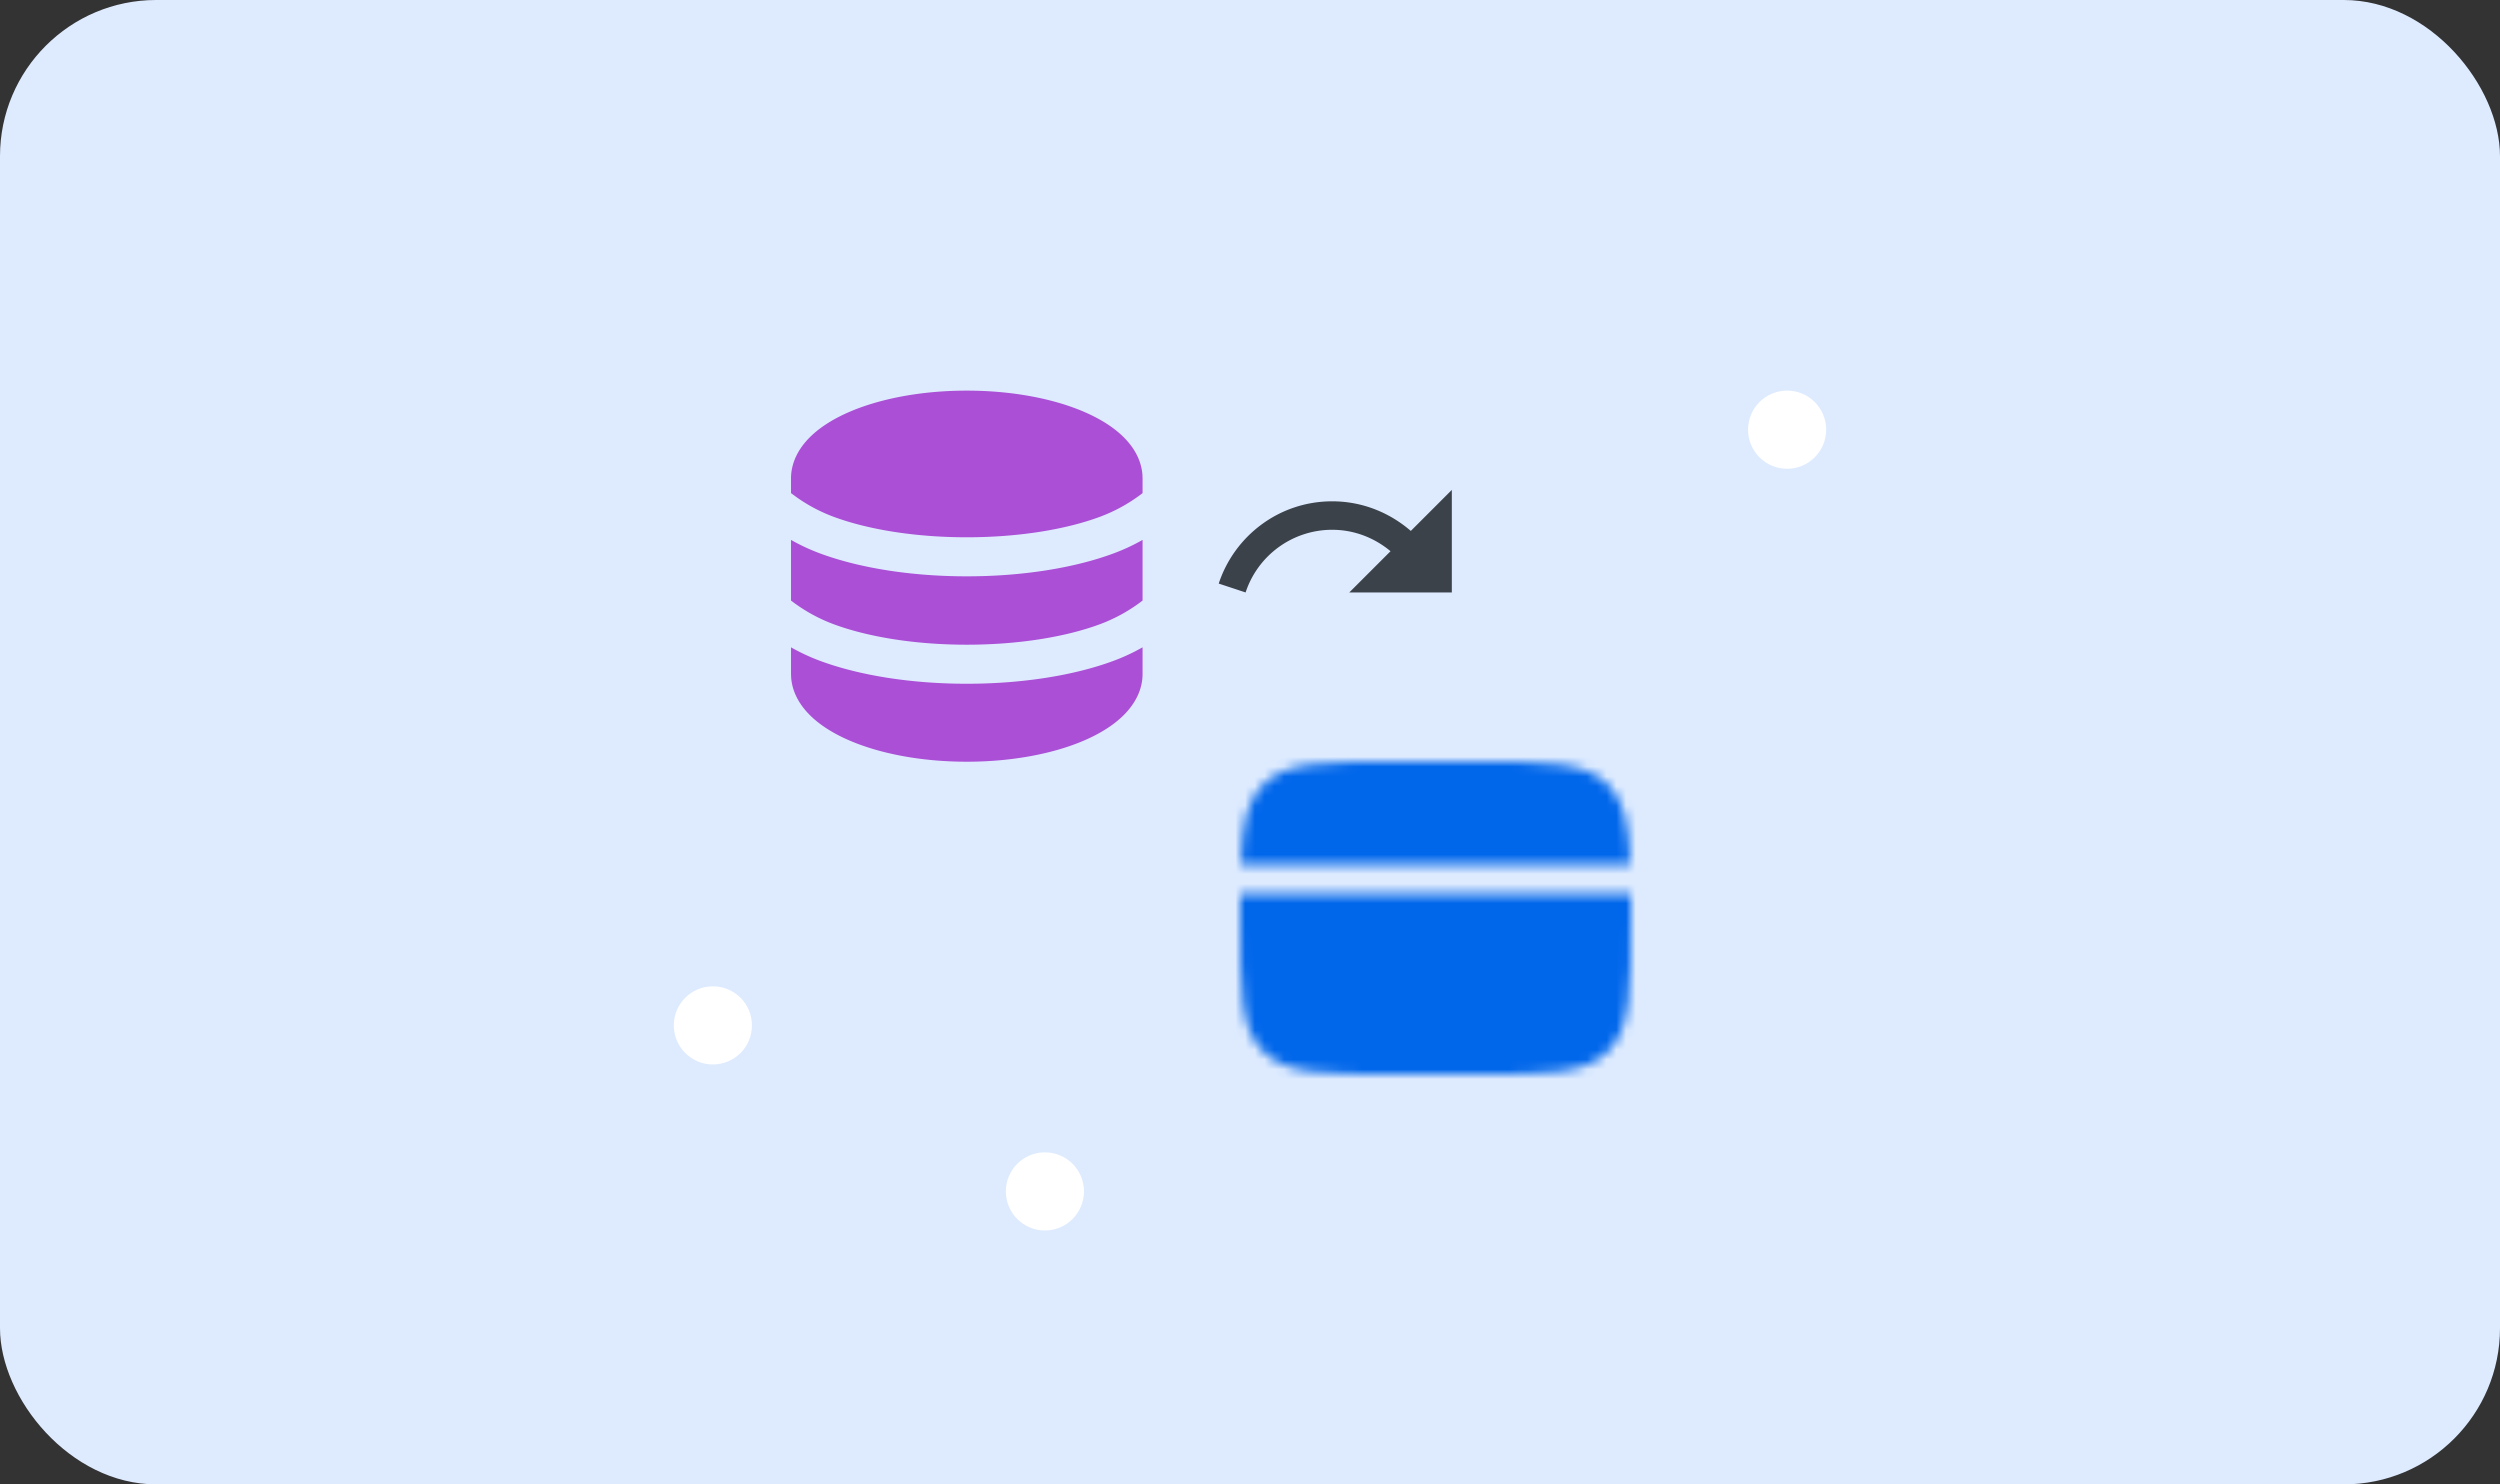 <svg width="256" height="152" viewBox="0 0 256 152" fill="none" xmlns="http://www.w3.org/2000/svg">
    <rect x="0" y="0" width="256" height="152" fill="#333333" stroke="none"/>
    <rect width="256" height="152" rx="16" fill="#DEEBFF"/>
    <circle cx="107" cy="122" r="4" fill="#fff"/>
    <circle cx="73" cy="105" r="4" fill="#fff"/>
    <circle cx="183" cy="44" r="4" fill="#fff"/>
    <mask id="htwcyko9wa" style="mask-type:luminance" maskUnits="userSpaceOnUse" x="127" y="78" width="40" height="32">
        <path d="M151 78h-8c-7.542 0-11.314 0-13.656 2.344-1.688 1.686-2.16 4.114-2.292 8.156h39.896c-.132-4.042-.604-6.47-2.292-8.156C162.314 78 158.542 78 151 78zm-8 32h8c7.542 0 11.314 0 13.656-2.344C167 105.314 167 101.542 167 94c0-.884 0-1.716-.004-2.5h-39.992C127 92.284 127 93.116 127 94c0 7.542 0 11.314 2.344 13.656C131.686 110 135.458 110 143 110z" fill="#fff"/>
        <path fill-rule="evenodd" clip-rule="evenodd" d="M133.5 102a1.503 1.503 0 0 1 1.5-1.5h8a1.503 1.503 0 0 1 1.5 1.5 1.503 1.503 0 0 1-1.5 1.5h-8a1.503 1.503 0 0 1-1.5-1.5zm13 0a1.503 1.503 0 0 1 1.5-1.5h3a1.503 1.503 0 0 1 1.5 1.5 1.503 1.503 0 0 1-1.5 1.5h-3a1.503 1.503 0 0 1-1.5-1.5z" fill="#000"/>
    </mask>
    <g mask="url(#htwcyko9wa)">
        <path d="M123 70h48v48h-48V70z" fill="#0066EA"/>
    </g>
    <g clip-path="url(#t3v8zy22lb)">
        <path d="M117 66.286V69c0 1.628-.762 3.02-1.82 4.114-1.046 1.084-2.466 1.968-4.064 2.668C107.912 77.182 103.628 78 99 78c-4.628 0-8.912-.816-12.116-2.218-1.598-.7-3.018-1.584-4.064-2.668-.97-1-1.69-2.256-1.804-3.712L81 69v-2.714c.93.528 1.924.996 2.988 1.39 4.06 1.502 9.37 2.34 15.012 2.34 5.642 0 10.952-.838 15.012-2.34a20.271 20.271 0 0 0 2.278-1.006l.71-.384zm-36-11c.93.528 1.924.996 2.988 1.39 4.06 1.502 9.37 2.34 15.012 2.34 5.642 0 10.952-.838 15.012-2.34a20.152 20.152 0 0 0 2.988-1.39v6.21a16.648 16.648 0 0 1-4.376 2.428c-3.51 1.3-8.328 2.094-13.624 2.094-5.294 0-10.112-.794-13.624-2.094A16.656 16.656 0 0 1 81 61.496v-6.21zM99 40c4.628 0 8.912.816 12.116 2.218 1.598.7 3.018 1.584 4.064 2.668.97 1 1.69 2.256 1.804 3.712L117 49v1.496a16.645 16.645 0 0 1-4.376 2.428c-3.51 1.3-8.328 2.094-13.624 2.094-5.294 0-10.112-.794-13.624-2.094a16.533 16.533 0 0 1-3.81-2.012L81 50.496V49c0-1.628.762-3.02 1.82-4.114 1.046-1.084 2.466-1.968 4.064-2.668C90.088 40.818 94.372 40 99 40z" fill="#AB4FD6"/>
    </g>
    <path d="M144.467 54.367c-2.159-1.867-4.959-3.033-8.05-3.033-5.425 0-10.01 3.535-11.62 8.423l2.753.91a9.333 9.333 0 0 1 8.867-6.417c2.275 0 4.351.84 5.973 2.194l-4.223 4.223h10.5v-10.5l-4.2 4.2z" fill="#3C4249"/>
    <defs>
        <clipPath id="t3v8zy22lb">
            <path fill="#fff" transform="translate(75 34)" d="M0 0h48v48H0z"/>
        </clipPath>
    </defs>
</svg>
